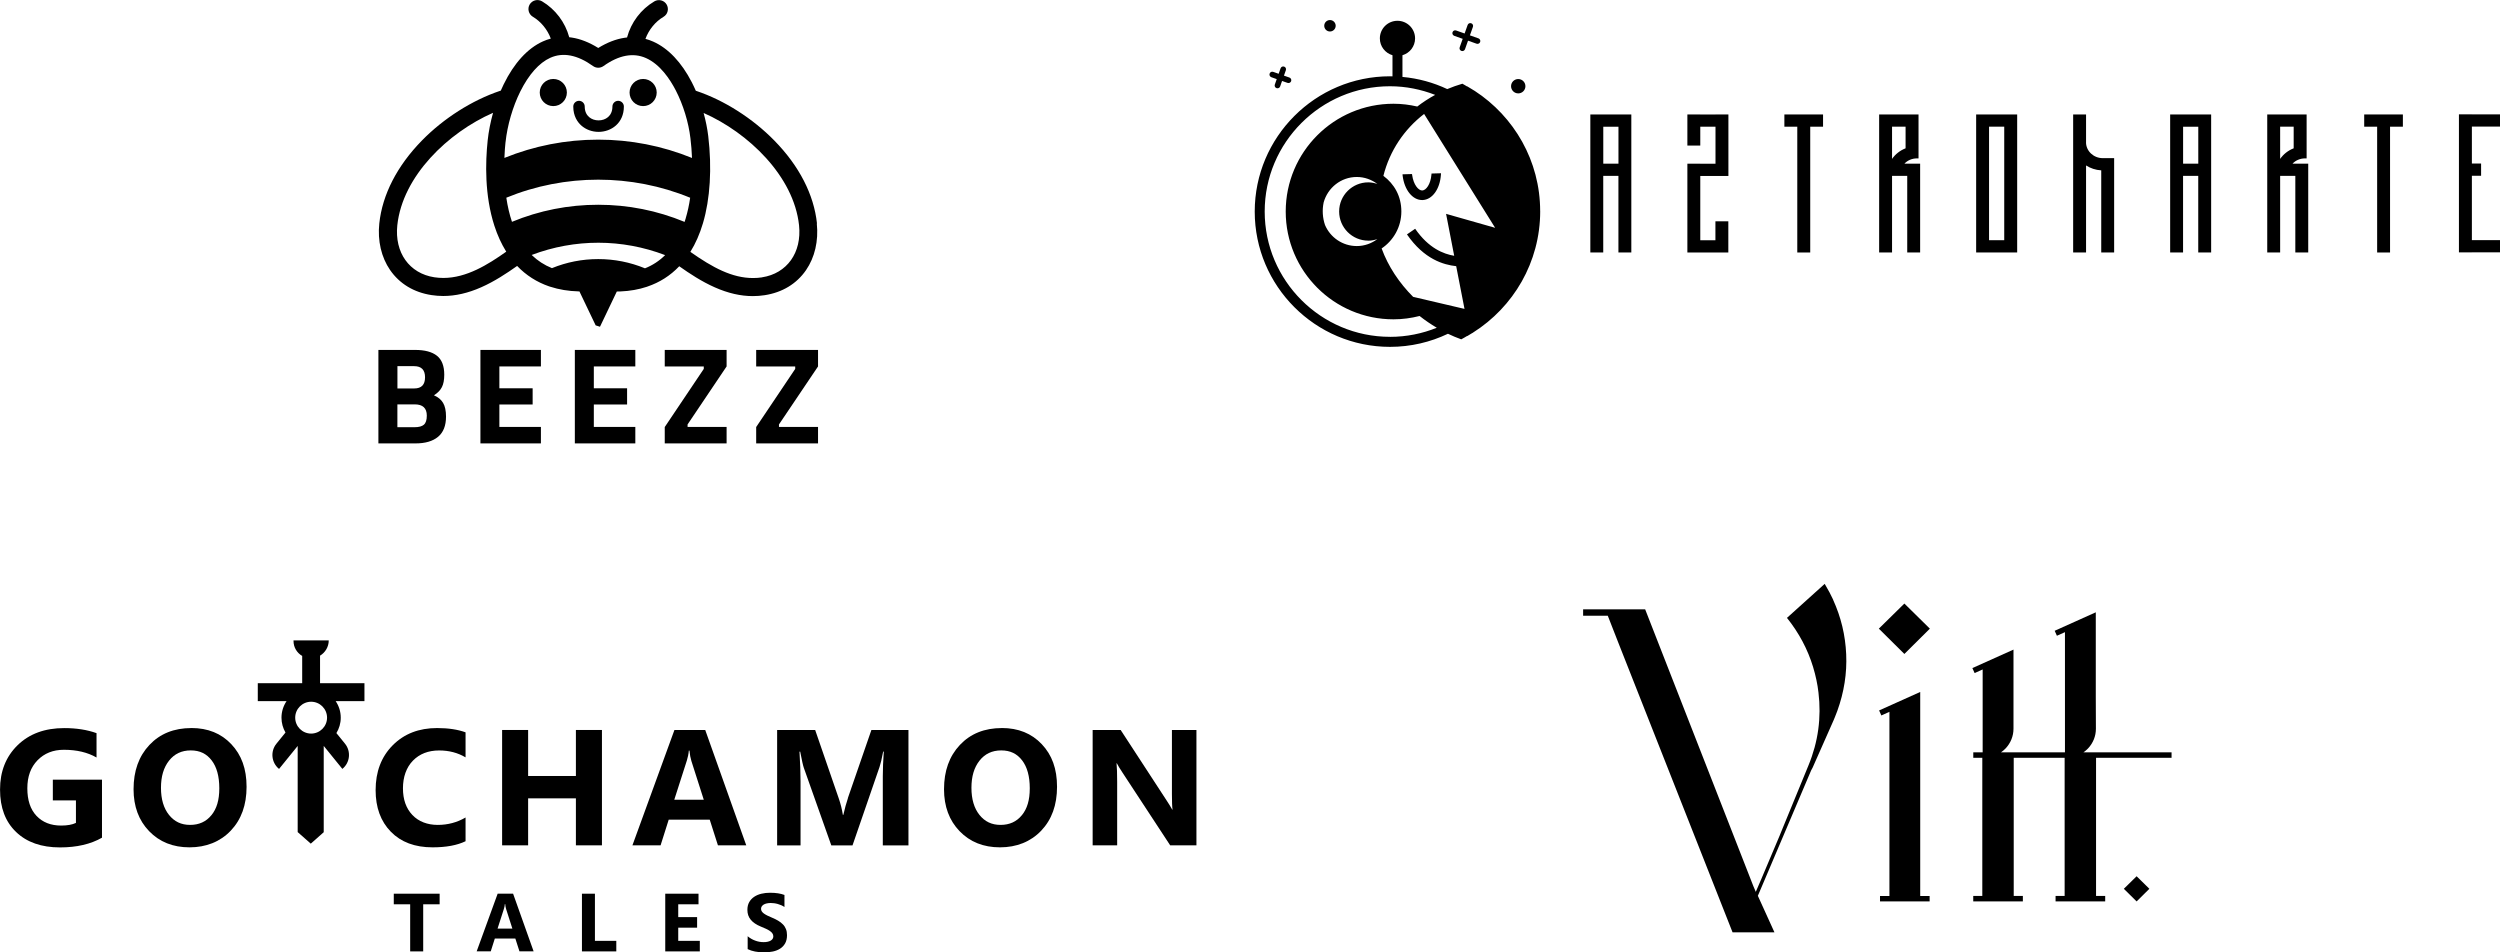 <?xml version="1.0" encoding="UTF-8"?><svg xmlns="http://www.w3.org/2000/svg" viewBox="0 0 637.35 242.8"><g id="a"/><g id="b"><g id="c"><g><g><path d="M364.93,44.51c-.2,2.47-1.37,4.02-2.34,4.05h-.03c-.96,0-2.2-1.48-2.54-3.91l-.04-.28-2.43,.07,.04,.35c.44,3.62,2.51,6.21,4.96,6.21,.03,0,.07,0,.1,0,2.49-.07,4.46-2.8,4.7-6.48l.02-.35-2.42,.07-.02,.28Z"/><path d="M392.65,53.84c0-12.84-6.66-24.14-16.69-30.67h0c-.06-.04-.12-.07-.17-.1-.57-.37-1.15-.73-1.74-1.06-.02,0-.03,.01-.05,.02-.4-.22-.77-.48-1.18-.69-1.33,.39-2.62,.85-3.86,1.37-3.52-1.66-7.37-2.73-11.42-3.1v-5.53c1.86-.55,3.22-2.25,3.22-4.29,0-2.48-2.01-4.49-4.49-4.49s-4.49,2.01-4.49,4.49c0,2.04,1.36,3.74,3.22,4.29v5.39c-.21,0-.42-.02-.63-.02-19.02,0-34.49,15.47-34.49,34.49s15.47,34.49,34.49,34.49c5.28,0,10.29-1.2,14.77-3.34,1.11,.53,2.24,1.01,3.39,1.42,.51-.26,.99-.56,1.49-.85,.02,0,.03,.01,.05,.02,.37-.21,.72-.44,1.08-.66,.13-.08,.28-.15,.41-.23h-.02c10.27-6.49,17.12-17.92,17.12-30.94Zm-43.82,7.52c.81,0,1.58-.16,2.32-.41-1.47,1.1-3.27,1.78-5.25,1.78-3.63,0-6.76-2.21-8.1-5.36-.63-1.83-.75-3.86-.35-5.76,1.03-3.73,4.41-6.49,8.45-6.49,1.97,0,3.78,.68,5.25,1.78-.73-.24-1.5-.41-2.32-.41-4.1,0-7.43,3.33-7.43,7.43s3.33,7.43,7.43,7.43Zm5.53,24.51c-17.61,0-31.94-14.33-31.94-31.94s14.33-31.94,31.94-31.94c4.07,0,7.94,.81,11.52,2.2-1.62,.88-3.14,1.87-4.56,2.97-1.95-.45-3.97-.71-6.06-.71-15.18,0-27.48,12.3-27.48,27.48s12.3,27.48,27.48,27.48c2.3,0,4.52-.31,6.65-.85,1.39,1.1,2.86,2.1,4.38,3-3.69,1.49-7.71,2.32-11.93,2.32Zm16.36-20.66c-2.72-.46-6.52-1.93-9.94-6.89l-2.09,1.44c4.39,6.37,9.36,7.75,12.55,8.1l2.12,10.89-13.1-3.07c-3.54-3.54-6.37-7.78-8.03-12.34,3.03-2.04,5.03-5.5,5.03-9.42s-1.81-7.02-4.58-9.09c1.62-6.41,5.29-11.85,10.38-15.78l18.11,29.03-12.51-3.56,2.07,10.68Z"/><path d="M370.73,9.13l2.17,.77-.77,2.17c-.13,.37,.06,.78,.44,.91,.08,.03,.16,.04,.24,.04,.3,0,.57-.18,.68-.48l.77-2.17,2.17,.77c.08,.03,.16,.04,.24,.04,.3,0,.57-.18,.68-.48,.03-.08,.04-.16,.04-.24,0-.3-.18-.57-.48-.68l-2.17-.77,.77-2.17c.13-.37-.06-.78-.44-.91-.37-.13-.78,.06-.91,.44l-.77,2.17-2.17-.77c-.37-.13-.78,.06-.91,.44-.03,.08-.04,.16-.04,.24,0,.3,.18,.57,.48,.68Z"/><circle cx="387.06" cy="21.98" r="1.83"/><path d="M324.1,19.68l1.39,.49-.49,1.39c-.13,.37,.06,.78,.44,.91,.08,.03,.16,.04,.24,.04,.3,0,.57-.18,.68-.48l.49-1.39,1.39,.49c.08,.03,.16,.04,.24,.04,.3,0,.57-.18,.68-.48,.03-.08,.04-.16,.04-.24,0-.3-.18-.57-.48-.68l-1.39-.49,.49-1.39c.13-.37-.06-.78-.44-.91-.37-.13-.78,.06-.91,.44l-.49,1.39-1.39-.49c-.37-.13-.78,.06-.91,.44-.03,.08-.04,.16-.04,.24,0,.3,.18,.57,.48,.68Z"/><circle cx="339.06" cy="6.57" r="1.46"/></g><g><path d="M412.61,29.19h-7.17v35.18h3.29v-19.53h3.87v19.53h3.29V29.18h-3.29Zm0,12.54h-3.87v-9.42h3.87v9.42Z"/><polygon points="437.35 29.19 433.47 29.19 433.47 29.18 430.18 29.18 430.18 29.19 430.18 32.3 430.18 37.11 433.47 37.11 433.47 32.3 437.35 32.3 437.35 41.74 433.47 41.74 433.47 41.73 430.18 41.73 430.18 41.74 430.18 44.86 430.18 61.25 430.18 64.37 430.18 64.37 433.47 64.37 433.47 64.37 440.62 64.37 440.62 64.35 440.62 64.35 440.62 56.42 437.33 56.42 437.33 61.25 433.47 61.25 433.47 44.86 440.62 44.86 440.62 44.85 440.64 44.85 440.64 29.18 437.35 29.18 437.35 29.19"/><polygon points="454.91 32.3 458.2 32.3 458.2 64.37 461.5 64.37 461.5 32.3 464.77 32.3 464.77 29.18 454.91 29.18 454.91 32.3"/><path d="M489.52,41.72h-4c.78-.82,1.91-1.34,3.18-1.34h.41v-11.2h-10.04v35.19h3.29v-19.53h3.87v19.53h3.29v-20.31h0v-2.33Zm-7.16-1.21v-8.21h3.45v5.51c-1.42,.55-2.61,1.5-3.45,2.7Z"/><path d="M507.09,29.18h-3.29v35.19h10.46V29.19h-7.17Zm3.87,3.11v28.95h-3.87v-28.95h3.87Z"/><path d="M531.82,36.3v-7.12h-3.29v35.19h3.29v-22.19c1.12,.72,2.44,1.17,3.87,1.25v20.94h3.29v-24.05h-2.89c-2.35,0-4.26-1.8-4.28-4.02Z"/><path d="M560.43,29.19h-7.17v35.18h3.29v-19.53h3.87v19.53h3.29V29.18h-3.29Zm0,12.54h-3.87v-9.42h3.87v9.42Z"/><path d="M588.46,41.72h-4c.78-.82,1.91-1.34,3.18-1.34h.41v-11.2h-10.04v35.19h3.29v-19.53h3.87v19.53h3.29v-20.31h0v-2.33Zm-7.16-1.21v-8.21h3.45v5.51c-1.42,.55-2.61,1.5-3.45,2.7Z"/><polygon points="602.73 32.3 606.03 32.3 606.03 64.37 609.32 64.37 609.32 32.3 612.59 32.3 612.59 29.18 602.73 29.18 602.73 32.3"/><polygon points="637.35 32.27 637.35 29.16 630.18 29.16 630.18 29.15 626.88 29.15 626.88 64.34 630.18 64.34 630.18 64.33 637.35 64.33 637.35 61.22 630.18 61.22 630.18 44.81 632.53 44.81 632.53 41.69 630.18 41.69 630.18 32.27 637.35 32.27"/></g></g><g id="d"><polygon id="e" points="541.45 226.59 544.71 229.81 547.96 226.59 544.71 223.39 541.45 226.59"/><path id="f" d="M531.14,191.81c.42-.29,.82-.62,1.18-1,1.29-1.36,2.01-3.14,2.01-5.02l-.03-8.37v-21.32l-10.48,4.71,.57,1.27,2.05-.92v30.64h-16.31c.42-.29,.82-.62,1.18-1,1.29-1.36,2.01-3.14,2.01-5.02v-20.17l-10.48,4.71,.57,1.27,2.05-.92v21.13h-2.39v1.4h2.3v35.21h-2.31v1.4h12.65v-1.4h-2.33v-35.21h12.98v35.21h-2.31v1.4h12.65v-1.4h-2.33v-35.21h19.25v-1.4h-22.47Z"/><polygon id="g" points="478.99 160.27 485.5 166.72 492 160.27 485.5 153.87 478.99 160.27"/><polygon id="h" points="489.54 176.41 479.06 181.12 479.63 182.4 481.69 181.47 481.69 228.42 479.29 228.42 479.29 229.81 491.94 229.81 491.94 228.42 489.54 228.42 489.54 176.41"/><path id="i" d="M467.36,152.92c-.53-1.16-1.25-2.52-2.17-4.07l-9.62,8.67c3.07,3.84,5.29,8.02,6.66,12.53,.67,2.22,1.13,4.39,1.37,6.5,.77,6.38-.07,12.57-2.54,18.56l-7.3,17.77,.21-.48-4.87,11.53-1.48,3.44-.63-1.48-27.57-70.54h-15.82v1.63h6.29l2.67,6.83,29.14,73.88h10.68l-4.23-9.31,13.59-31.99,.37-.69,5.34-12.06c.11-.25,.21-.5,.32-.77,.11-.26,.22-.56,.34-.87,.12-.32,.22-.56,.29-.74,1.73-4.79,2.49-9.62,2.27-14.46-.21-4.85-1.32-9.47-3.33-13.88Z"/></g><g><g><circle cx="141.06" cy="23.59" r="3.46"/><circle cx="163.96" cy="23.59" r="3.46"/><path d="M159.05,27.16c0-.81-.66-1.46-1.46-1.46s-1.46,.66-1.46,1.46c0,2.44-1.77,3.53-3.53,3.53s-3.53-1.09-3.53-3.53c0-.81-.66-1.46-1.46-1.46s-1.46,.66-1.46,1.46c0,2.49,1.12,4.01,2.05,4.84,1.17,1.04,2.74,1.62,4.4,1.62,3.21,0,6.45-2.22,6.45-6.45Z"/><path d="M208.28,56.97h0c-.78-7.36-4.53-14.67-10.87-21.14-5.54-5.66-12.8-10.28-19.92-12.66-.03-.01-.07-.02-.1-.03-.33-.76-.68-1.49-1.03-2.18-2.62-5.09-6.02-8.66-9.83-10.35-.64-.29-1.31-.52-1.98-.7,.85-2.33,2.52-4.39,4.6-5.62,.53-.31,.9-.81,1.05-1.4,.15-.59,.06-1.21-.25-1.74-.31-.53-.81-.9-1.4-1.05-.59-.15-1.21-.06-1.73,.25-3.42,2.02-5.93,5.35-6.96,9.2-.21,.02-.42,.05-.62,.08-2.2,.33-4.46,1.2-6.72,2.6-2.29-1.43-4.57-2.33-6.79-2.66-.2-.03-.4-.06-.61-.08-1.04-3.83-3.54-7.14-6.94-9.16-1.09-.64-2.49-.28-3.14,.8-.64,1.09-.28,2.49,.8,3.14,2.06,1.22,3.73,3.26,4.58,5.57-.69,.18-1.36,.42-2.02,.72-3.9,1.75-7.35,5.53-9.99,10.94-.25,.5-.49,1.04-.74,1.61-.06,.01-.12,.03-.18,.05-7.12,2.39-14.38,7-19.92,12.66-6.33,6.47-10.09,13.78-10.87,21.14-.47,4.41,.51,8.63,2.75,11.88,2.41,3.49,6.06,5.7,10.56,6.39,.98,.15,1.99,.23,2.99,.23,3.13,0,6.31-.73,9.7-2.23,3.35-1.48,6.47-3.54,9.14-5.43,2.28,2.38,5.02,4.13,8.16,5.21,.05,.02,.09,.03,.14,.04,.05,.02,.1,.04,.15,.05,2.21,.72,4.64,1.12,7.22,1.19,.06,0,.13,0,.21,0l4.14,8.66,1.1,.35,4.29-8.98c.29,0,.54-.01,.72-.02h.1s.07,0,.1,0c2.41-.1,4.68-.5,6.75-1.19,.03,0,.06-.02,.08-.03,.02,0,.04-.01,.05-.02,3.13-1.06,5.86-2.8,8.12-5.18,2.64,1.87,5.74,3.91,9.07,5.38,3.39,1.5,6.57,2.23,9.7,2.23,1,0,2-.08,2.99-.23,4.5-.69,8.16-2.9,10.56-6.39,2.24-3.25,3.21-7.46,2.75-11.88Zm-79.4-20.7c.46-4.34,1.83-9.05,3.76-12.94,2.17-4.35,4.81-7.32,7.66-8.6h0c3.23-1.45,6.9-.75,10.89,2.11,.79,.57,1.86,.57,2.66,0,3.93-2.8,7.58-3.48,10.83-2.04,3.59,1.59,6.12,5.37,7.61,8.26,1.88,3.66,3.25,8.1,3.73,12.2,.2,1.68,.34,3.36,.4,5.01-7.62-3.1-15.66-4.67-23.91-4.67h-.01c-8.25,0-16.29,1.57-23.91,4.66,.06-1.67,.18-3.05,.28-3.99Zm-15.84,34.59c-.77,0-1.55-.06-2.3-.17-6.39-.98-10.18-6.31-9.45-13.26,1.33-12.58,13.02-23.69,24.41-28.67-.66,2.37-1.13,4.77-1.37,7.03-.6,5.66-.79,14.02,1.7,21.74,.79,2.45,1.81,4.67,3.03,6.63-4.7,3.33-10.15,6.7-16.02,6.7Zm51.38-2.46c-3.79-1.56-7.8-2.35-11.91-2.35s-8.04,.78-11.8,2.31c-1.94-.78-3.68-1.91-5.17-3.36,11.02-4.17,23.02-4.16,34.03,.04-1.49,1.47-3.21,2.6-5.15,3.37Zm10.41-12.78h0c-.09,.32-.19,.64-.3,.95-7.01-2.9-14.4-4.37-22-4.37h-.03c-7.59,0-14.98,1.46-21.98,4.35-.63-1.87-1.11-3.93-1.44-6.15,14.93-6.13,31.94-6.13,46.87,.01-.27,1.86-.65,3.61-1.13,5.21Zm19.44,15.09h0c-.75,.12-1.53,.17-2.3,.17-5.32,0-10.26-2.65-15.97-6.67,1.33-2.13,2.4-4.58,3.21-7.3,1.84-6.19,2.32-14.08,1.35-22.21-.23-1.9-.63-3.91-1.18-5.9,11.35,5,23,16.1,24.33,28.64,.73,6.95-3.06,12.28-9.45,13.26Z"/></g><g><path d="M110.63,100.78c.96-.61,1.64-1.3,2.03-2.09,.4-.78,.6-1.84,.6-3.17,0-2.22-.62-3.83-1.86-4.82-1.24-.99-3.1-1.49-5.57-1.49h-9.36v23.83h9.5c2.45,0,4.36-.56,5.71-1.68,1.35-1.12,2.03-2.84,2.03-5.15,0-1.5-.25-2.66-.75-3.5-.5-.84-1.28-1.48-2.33-1.93Zm-9.32-7.43h4.28c1.85,0,2.77,.95,2.77,2.84s-.91,2.84-2.73,2.84h-4.31v-5.68Zm6.75,14.93c-.5,.42-1.28,.63-2.33,.63h-4.42v-5.82h4.42c2.06,0,3.08,.96,3.08,2.87,0,1.12-.25,1.89-.75,2.31Z"/><polygon points="122.48 113.04 137.9 113.04 137.9 108.84 127.31 108.84 127.31 103.12 135.79 103.12 135.79 98.99 127.31 98.99 127.31 93.42 137.9 93.42 137.9 89.21 122.48 89.21 122.48 113.04"/><polygon points="146.55 113.04 161.97 113.04 161.97 108.84 151.39 108.84 151.39 103.12 159.87 103.12 159.87 98.99 151.39 98.99 151.39 93.42 161.97 93.42 161.97 89.21 146.55 89.21 146.55 113.04"/><polygon points="169.47 93.42 179.42 93.42 179.42 94.05 169.47 108.87 169.47 113.04 185.24 113.04 185.24 108.84 175.29 108.84 175.29 108.21 185.24 93.42 185.24 89.21 169.47 89.21 169.47 93.42"/><polygon points="208.55 93.42 208.55 89.21 192.78 89.21 192.78 93.42 202.73 93.42 202.73 94.05 192.78 108.87 192.78 113.04 208.55 113.04 208.55 108.84 198.59 108.84 198.59 108.21 208.55 93.42"/></g></g><g><path d="M13.47,204.05h5.89v5.74c-.93,.45-2.19,.68-3.77,.68-2.64,0-4.73-.83-6.29-2.48s-2.33-3.99-2.33-7.01,.86-5.36,2.59-7.15c1.73-1.78,3.97-2.68,6.72-2.68,3.28,0,6.06,.66,8.33,1.97v-6.21c-2.38-.86-5.13-1.29-8.24-1.29-4.95,0-8.91,1.46-11.89,4.37s-4.47,6.68-4.47,11.3,1.36,8.2,4.09,10.82,6.46,3.93,11.19,3.93c4.27,0,7.83-.83,10.71-2.48v-14.79H13.47v5.29Z"/><path d="M48.8,185.61c-4.44,0-8.01,1.44-10.71,4.31s-4.04,6.63-4.04,11.28c0,4.4,1.33,7.97,3.98,10.71,2.65,2.74,6.08,4.11,10.29,4.11s7.82-1.42,10.51-4.25,4.03-6.56,4.03-11.18-1.3-8.12-3.89-10.87-5.98-4.12-10.18-4.12Zm5.09,22.22c-1.34,1.65-3.15,2.47-5.43,2.47s-4.01-.85-5.37-2.54-2.05-4-2.05-6.91,.68-5.18,2.05-6.92c1.37-1.74,3.21-2.62,5.54-2.62s4.03,.85,5.33,2.54,1.95,4.07,1.95,7.12-.67,5.21-2.01,6.86Z"/><path d="M100.12,190c-2.91,2.93-4.36,6.74-4.36,11.44,0,4.42,1.29,7.95,3.88,10.6s6.13,3.98,10.64,3.98c3.46,0,6.26-.52,8.41-1.56v-6.05c-2.15,1.26-4.51,1.89-7.1,1.89s-4.86-.84-6.46-2.53c-1.6-1.69-2.4-3.95-2.4-6.8s.85-5.32,2.54-7.05,3.92-2.6,6.69-2.6c2.52,0,4.76,.59,6.73,1.76v-6.38c-1.97-.72-4.39-1.09-7.26-1.09-4.63,0-8.4,1.46-11.31,4.39Z"/><polygon points="153.46 215.51 153.46 186.1 146.82 186.1 146.82 197.83 134.64 197.83 134.64 186.1 128.01 186.1 128.01 215.51 134.64 215.51 134.64 203.53 146.82 203.53 146.82 215.51 153.46 215.51"/><path d="M171.94,186.1l-10.71,29.41h7.18l2.07-6.54h10.46l2.09,6.54h7.22l-10.46-29.41h-7.85Zm-.04,17.78l3.2-9.97c.27-.85,.44-1.7,.51-2.56h.16c.1,1.03,.26,1.91,.49,2.65l3.16,9.88h-7.53Z"/><path d="M216.17,203.49c-.41,1.2-.8,2.62-1.17,4.25h-.12c-.22-1.41-.57-2.81-1.05-4.2l-6.01-17.43h-9.7v29.41h5.97v-16.26c0-2.19-.09-4.73-.27-7.63h.18c.42,2.2,.73,3.57,.92,4.1l7.01,19.79h5.41l6.89-20c.27-.79,.58-2.09,.92-3.9h.16c-.16,2.3-.25,4.4-.25,6.3v17.6h6.54v-29.41h-9.45l-6.01,17.39Z"/><path d="M255.42,185.61c-4.44,0-8.01,1.44-10.71,4.31s-4.04,6.63-4.04,11.28c0,4.4,1.33,7.97,3.98,10.71,2.65,2.74,6.08,4.11,10.29,4.11s7.82-1.42,10.51-4.25,4.03-6.56,4.03-11.18-1.29-8.12-3.89-10.87-5.99-4.12-10.18-4.12Zm5.09,22.22c-1.34,1.65-3.15,2.47-5.43,2.47s-4.01-.85-5.37-2.54-2.05-4-2.05-6.91,.68-5.18,2.05-6.92c1.37-1.74,3.21-2.62,5.54-2.62s4.03,.85,5.33,2.54,1.95,4.07,1.95,7.12-.67,5.21-2.01,6.86Z"/><path d="M298.77,186.1v16.26c0,2.01,.05,3.36,.16,4.04h-.08c-.45-.79-.94-1.59-1.48-2.4l-11.67-17.9h-7.14v29.41h6.25v-16.16c0-2.13-.05-3.72-.16-4.76h.08c.27,.55,.77,1.36,1.48,2.44l12.12,18.48h6.69v-29.41h-6.26Z"/><path d="M81.6,167.15c1.32-.8,2.21-2.24,2.21-3.89h-8.98v.16c0,1.63,.89,3.04,2.21,3.8v6.95h-11.32v4.57h7.34c-.82,1.21-1.3,2.67-1.3,4.23,0,1.38,.38,2.67,1.02,3.78l-2.31,2.85c-1.59,1.96-1.29,4.84,.67,6.43l4.75-5.86v21.96l3.34,2.95,3.3-2.92v-22l4.75,5.86h0c1.96-1.59,2.26-4.47,.67-6.43l-2.19-2.7c.7-1.15,1.11-2.49,1.11-3.92,0-1.57-.48-3.02-1.3-4.23h7.34v-4.57h-11.32v-7.01Zm1.78,15.81c0,2.24-1.82,4.06-4.06,4.06s-4.06-1.82-4.06-4.06,1.82-4.06,4.06-4.06,4.06,1.82,4.06,4.06Z"/><polygon points="100.39 230.54 104.57 230.54 104.57 242.55 107.89 242.55 107.89 230.54 112.08 230.54 112.08 227.84 100.39 227.84 100.39 230.54"/><path d="M126.87,227.84l-5.35,14.7h3.59l1.04-3.27h5.23l1.05,3.27h3.61l-5.23-14.7h-3.93Zm-.02,8.89l1.6-4.98c.14-.42,.22-.85,.26-1.28h.08c.05,.51,.13,.95,.25,1.32l1.58,4.94h-3.76Z"/><polygon points="151.67 227.84 148.36 227.84 148.36 242.55 157.12 242.55 157.12 239.86 151.67 239.86 151.67 227.84"/><polygon points="172.91 236.5 177.72 236.5 177.72 233.81 172.91 233.81 172.91 230.54 178.08 230.54 178.08 227.84 169.6 227.84 169.6 242.55 178.41 242.55 178.41 239.86 172.91 239.86 172.91 236.5"/><path d="M199.59,235.66c-.33-.35-.74-.66-1.21-.94-.47-.28-1-.54-1.58-.78-.43-.18-.82-.35-1.16-.52-.34-.17-.63-.34-.87-.51-.24-.17-.42-.36-.55-.55-.13-.2-.2-.42-.2-.66,0-.22,.06-.43,.17-.61,.12-.18,.28-.34,.49-.47s.47-.23,.78-.3c.31-.07,.65-.11,1.03-.11,.27,0,.56,.02,.87,.06,.3,.04,.61,.1,.92,.19,.31,.09,.61,.19,.9,.32,.29,.13,.56,.28,.81,.45v-3.07c-.5-.19-1.04-.33-1.64-.42-.59-.09-1.27-.14-2.04-.14s-1.52,.08-2.21,.25c-.7,.17-1.31,.43-1.84,.79-.53,.36-.95,.81-1.26,1.36-.31,.55-.46,1.21-.46,1.97,0,.98,.28,1.81,.85,2.5,.56,.69,1.42,1.28,2.57,1.75,.45,.18,.87,.37,1.26,.54s.73,.36,1.01,.55c.28,.19,.51,.4,.67,.63,.16,.22,.25,.48,.25,.77,0,.21-.05,.41-.15,.59-.1,.18-.26,.34-.47,.47-.21,.13-.47,.24-.78,.31-.31,.08-.67,.11-1.09,.11-.71,0-1.42-.12-2.11-.38-.7-.25-1.34-.62-1.94-1.12v3.28c.53,.27,1.16,.48,1.89,.62,.73,.14,1.5,.21,2.3,.21s1.53-.08,2.24-.22c.71-.15,1.33-.4,1.86-.74,.53-.34,.96-.8,1.27-1.35,.31-.56,.47-1.25,.47-2.07,0-.59-.09-1.12-.27-1.56-.18-.45-.43-.85-.77-1.19Z"/></g></g></g></svg>